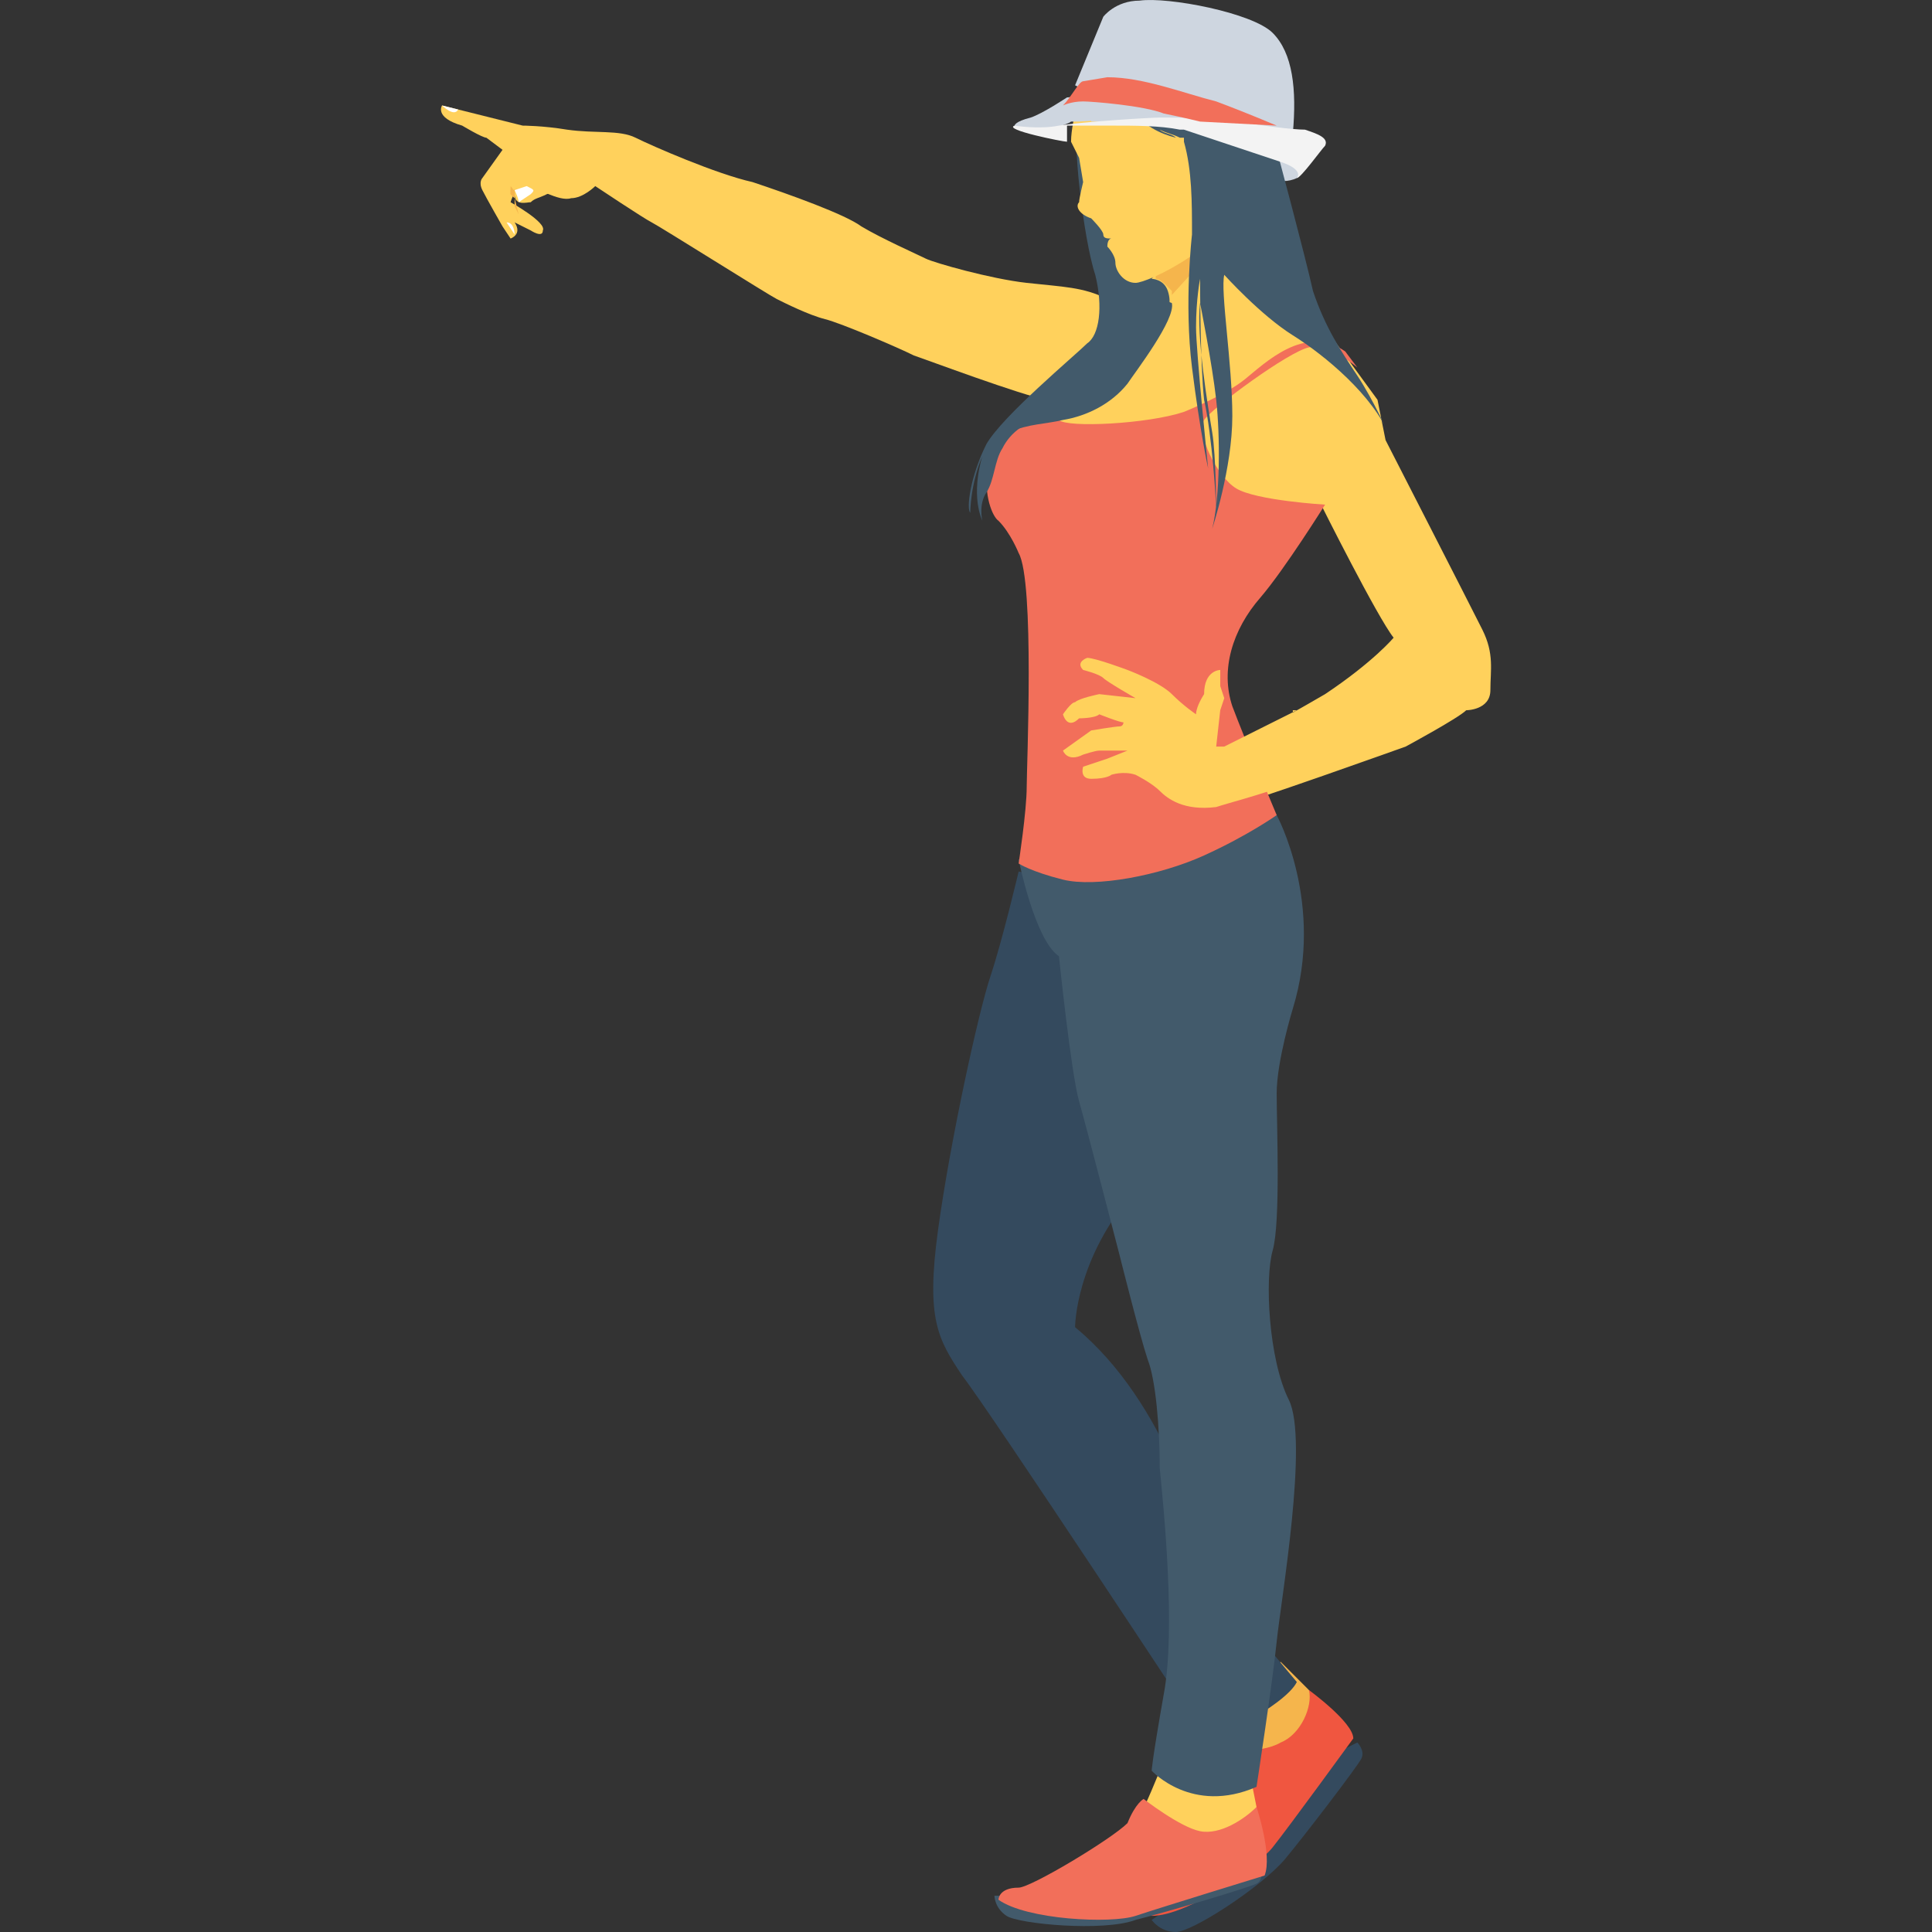 <?xml version="1.0" encoding="iso-8859-1"?>
<!-- Generator: Adobe Illustrator 19.0.0, SVG Export Plug-In . SVG Version: 6.00 Build 0)  -->
<svg version="1.1" id="Capa_1" xmlns="http://www.w3.org/2000/svg" xmlns:xlink="http://www.w3.org/1999/xlink" x="0px" y="0px"
	 viewBox="0 0 511.098 511.098" style="enable-background:new 0 0 511.098 511.098;" xml:space="preserve">
<rect x="0" y="0" width="511.098" height="511.098" fill="#333333" stroke="none"/>
<path style="fill:#F5B54C;" d="M320.671,454.565l2.133,11.733h8.533l13.867-6.4l5.333-6.4l-4.267-6.4l-7.467-7.467L320.671,454.565z
	"/>
<path style="fill:#344A5E;" d="M311.071,503.631l-6.4,4.267c0,0,2.133,3.2,6.4,3.2s22.4-11.733,28.8-19.2
	c5.333-6.4,19.2-24.533,20.267-26.667s-1.067-4.267-1.067-4.267l-6.4,3.2L311.071,503.631z"/>
<path style="fill:#F05640;" d="M321.738,463.098c0,0,11.733,1.067,17.067-2.133c5.333-2.133,8.533-9.6,7.467-13.867
	c0,0,11.733,8.533,11.733,12.8c0,0-17.067,23.467-21.333,28.8s-22.4,18.133-32,18.133c0,0-2.133-3.2,2.133-5.333
	c3.2-2.133,11.733-24.533,12.8-30.933C321.738,466.298,321.738,463.098,321.738,463.098z"/>
<path style="fill:#FFD15C;" d="M306.805,468.431c0,0-4.267,10.667-5.333,11.733l7.467,5.333l14.933,3.2l8.533-2.133v-8.533
	l-2.133-10.667L306.805,468.431z"/>
<path style="fill:#425A6B;" d="M270.538,501.498h-7.467c0,0,0,3.2,3.2,5.333s25.6,4.267,34.133,1.067
	c8.533-2.133,29.867-8.533,32-9.6c2.133-1.067,1.067-4.267,1.067-4.267h-7.467L270.538,501.498z"/>
<path style="fill:#344A5E;" d="M269.471,230.565c0,0-4.267,18.133-7.467,27.733c-3.2,9.6-10.667,43.733-13.867,67.2s0,28.8,6.4,38.4
	c7.467,9.6,65.067,97.067,65.067,97.067s20.267-9.6,23.467-16c0,0-19.2-22.4-22.4-29.867c-3.2-8.533-11.733-43.733-36.267-64
	c0,0,0-18.133,16-36.267l-20.267-82.133L269.471,230.565z"/>
<g>
	<path style="fill:#425A6B;" d="M332.405,472.698c0,0,4.267-27.733,5.333-38.4c1.067-10.667,8.533-53.333,3.2-64
		c-5.333-10.667-6.4-32-4.267-39.467c2.133-7.467,1.067-33.067,1.067-41.6s4.267-22.4,4.267-22.4
		c8.533-27.733-4.267-51.2-4.267-51.2l-3.2-3.2l-65.067,14.933c0,0,4.267,21.333,10.667,25.6c0,0,3.2,30.933,5.333,38.4
		c2.133,7.467,10.667,40.533,10.667,40.533s5.333,21.333,7.467,27.733c2.133,5.333,3.2,18.133,3.2,28.8
		c1.067,10.667,4.267,42.667,1.067,59.733c-3.2,18.133-3.2,20.267-3.2,20.267S315.338,480.165,332.405,472.698z"/>
	<path style="fill:#425A6B;" d="M289.738,102.565c0,0,9.6-8.533,14.933-17.067c0,0,11.733,2.133,7.467-8.533
		s-11.733-12.8-11.733-12.8C299.338,64.165,286.538,92.965,289.738,102.565z"/>
</g>
<path style="fill:#FFD15C;" d="M304.671,73.765c0,0,3.2,0,4.267,3.2c1.067,3.2,0,5.333,0,6.4c0,0-9.6-1.067-16-4.267
	c-6.4-3.2-11.733-3.2-21.333-4.267c-9.6-1.067-24.533-5.333-26.667-6.4s-11.733-5.333-17.067-8.533
	c-4.267-3.2-19.2-8.533-28.8-11.733c-9.6-2.133-26.667-9.6-30.933-11.733c-4.267-2.133-10.667-1.067-18.133-2.133
	c-6.4-1.067-11.733-1.067-11.733-1.067l-8.533-2.133l-8.533-2.133l-4.267-1.067c0,0-2.133,3.2,5.333,5.333c0,0,5.333,3.2,6.4,3.2
	l4.267,3.2l-5.333,7.467c0,0-1.067,1.067,0,3.2c1.067,2.133,5.333,9.6,5.333,9.6l2.133,3.2c0,0,3.2-1.067,1.067-4.267l4.267,2.133
	c0,0,3.2,2.133,3.2,0c1.067-2.133-8.533-7.467-8.533-7.467s1.067-4.267,4.267-4.267c2.133,0,8.533,4.267,11.733,3.2
	c3.2,0,6.4-3.2,6.4-3.2s12.8,8.533,14.933,9.6c2.133,1.067,30.933,19.2,33.067,20.267c2.133,1.067,8.533,4.267,12.8,5.333
	c4.267,1.067,19.2,7.467,23.467,9.6c3.2,1.067,28.8,10.667,35.2,11.733l-6.4,10.667l36.267,9.6l23.467,11.733l19.2-4.267
	c0,0,14.933,29.867,19.2,35.2c0,0-5.333,6.4-18.133,14.933c-12.8,7.467-26.667,14.933-26.667,14.933s-1.067,0-2.133,0l1.067-9.6
	l1.067-3.2l-1.067-3.2v-4.267c0,0-4.267,0-4.267,6.4c0,0-2.133,3.2-2.133,5.333c0,0-3.2-2.133-6.4-5.333
	c-3.2-3.2-11.733-6.4-11.733-6.4s-8.533-3.2-10.667-3.2c0,0-3.2,1.067-1.067,3.2c0,0,4.267,1.067,5.333,2.133
	c1.067,1.067,8.533,5.333,8.533,5.333l-9.6-1.067c0,0-5.333,1.067-6.4,2.133c-1.067,0-3.2,3.2-3.2,3.2s1.067,4.267,4.267,1.067
	c0,0,4.267,0,5.333-1.067c0,0,5.333,2.133,6.4,2.133c0,0,0,1.067-1.067,1.067c-1.067,0-7.467,1.067-7.467,1.067l-7.467,5.333
	c0,0,1.067,3.2,5.333,1.067c0,0,3.2-1.067,4.267-1.067h7.467l-5.333,2.133l-6.4,2.133c0,0-1.067,3.2,2.133,3.2
	c4.267,0,5.333-1.067,5.333-1.067s3.2-1.067,6.4,0c0,0,4.267,2.133,6.4,4.267s6.4,5.333,14.933,4.267
	c8.533-2.133,50.133-17.067,50.133-17.067s13.867-7.467,16-9.6c0,0,6.4,0,6.4-5.333c0-5.333,1.067-9.6-2.133-16
	c-3.2-6.4-25.6-50.133-25.6-50.133l-2.133-10.667l-28.8-39.467l-12.8-16L304.671,73.765z"/>
<path style="fill:#F26F5A;" d="M280.138,105.765c0,0-2.133,3.2,0,5.333s23.467,1.067,33.067-2.133c0,0,10.667-4.267,16-8.533
	c5.333-4.267,16-14.933,26.667-7.467l3.2,4.267c0,0-7.467-6.4-12.8-5.333c-5.333,1.067-25.6,16-27.733,19.2
	c-2.133,3.2,3.2,14.933,8.533,18.133c5.333,3.2,23.467,4.267,23.467,4.267s-10.667,17.067-17.067,24.533
	c-7.467,8.533-10.667,19.2-7.467,28.8c3.2,8.533,11.733,28.8,11.733,28.8s-7.467,5.333-19.2,10.667
	c-11.733,5.333-28.8,8.533-37.333,6.4c-8.533-2.133-11.733-4.267-11.733-4.267s2.133-13.867,2.133-20.267
	c0-5.333,2.133-54.4-2.133-61.867c0,0-2.133-5.333-5.333-8.533C260.938,135.631,254.538,114.298,280.138,105.765z"/>
<path style="fill:#F5B54C;" d="M328.138,53.498c0,1.067-1.067,1.067-1.067,2.133c-4.267,7.467-4.267,8.533-17.067,22.4v-1.067
	c-2.133-2.133-3.2-3.2-4.267-3.2v-1.067l17.067-22.4L328.138,53.498z"/>
<path style="fill:#425A6B;" d="M285.471,34.298c-2.133,0,1.067,28.8,4.267,38.4c2.133,8.533,1.067,16-2.133,18.133
	c-3.2,3.2-22.4,19.2-26.667,26.667c-4.267,8.533-5.333,17.067-4.267,18.133c0,0,0-7.467,3.2-14.933c0,0-3.2,9.6,0,17.067
	c0,0-1.067-4.267,1.067-7.467c2.133-3.2,2.133-8.533,4.267-11.733c2.133-4.267,6.4-7.467,12.8-8.533
	c7.467-1.067,18.133-9.6,19.2-17.067c1.067-7.467,3.2-26.667,3.2-26.667S288.671,34.298,285.471,34.298"/>
<path style="fill:#FFD15C;" d="M284.405,30.031c0,0-1.067,4.267-1.067,7.467l2.133,4.267l1.067,6.4c0,0-1.067,4.267-1.067,5.333
	c-1.067,1.067,0,3.2,3.2,4.267c0,0,3.2,3.2,3.2,4.267s1.067,1.067,2.133,1.067c0,0-1.067,0-1.067,2.133c0,0,2.133,2.133,2.133,4.267
	c0,2.133,2.133,5.333,5.333,5.333s24.533-9.6,30.933-25.6C330.271,50.298,313.205,19.365,284.405,30.031z"/>
<path style="fill:#CED6E0;" d="M344.138,41.765c0,0,1.067,4.267-1.067,5.333c-2.133,1.067-5.333,1.067-5.333,0
	S336.671,33.231,344.138,41.765z"/>
<path style="fill:#425A6B;" d="M299.338,28.965C300.405,28.965,300.405,28.965,299.338,28.965c3.2,4.267,7.467,6.4,11.733,7.467
	c-1.067-1.067-3.2-1.067-4.267-2.133c2.133,1.067,3.2,1.067,5.333,2.133h1.067c0,0,0,0,0,1.067c2.133,7.467,2.133,16,2.133,24.533
	c0,0-2.133,18.133,0,35.2s4.267,26.667,4.267,26.667s-3.2-30.933-3.2-37.333c0-7.467,1.067-12.8,1.067-12.8s0,22.4,1.067,32
	c2.133,9.6,3.2,26.667,3.2,29.867c0,0,0-14.933-1.067-21.333c-1.067-6.4-4.267-25.6-3.2-34.133c0,0,3.2,16,4.267,25.6
	c1.067,9.6,1.067,25.6-1.067,34.133c0,0,5.333-16,5.333-29.867s-3.2-33.067-2.133-37.333c0,0,9.6,10.667,18.133,16
	s21.333,16,25.6,26.667c0,0-4.267-9.6-8.533-16c-4.267-6.4-8.533-12.8-11.733-22.4c-2.133-9.6-9.6-37.333-9.6-37.333L299.338,28.965
	z"/>
<g>
	<path style="fill:#CED6E0;" d="M288.671,24.698l-4.267-2.133l7.467-18.133c0,0,3.2-4.267,9.6-4.267
		c7.467-1.067,29.867,3.2,35.2,8.533s6.4,14.933,5.333,26.667l-29.867-3.2h-23.467V24.698z"/>
	<path style="fill:#CED6E0;" d="M268.405,33.231c0,0,0-1.067,4.267-2.133c3.2-1.067,9.6-5.333,9.6-5.333l14.933-1.067l26.667,4.267
		l5.333,4.267l-13.867-1.067l-12.8-1.067l-17.067,1.067h-2.133C282.271,33.231,270.538,36.431,268.405,33.231z"/>
</g>
<path style="fill:#F3F3F3;" d="M350.538,38.565c-1.067,1.067-6.4,8.533-7.467,8.533c0,0,2.133-2.133-4.267-4.267
	c-6.4-2.133-25.6-8.533-25.6-8.533s0,0-1.067,0c-5.333-1.067-11.733-1.067-18.133-1.067h-11.733c0,0,0,3.2,0,4.267
	c-1.067,0-17.067-3.2-13.867-4.267c0,0,6.4,1.067,11.733,0c6.4-1.067,24.533-2.133,26.667-2.133c3.2,0,17.067,0,21.333,1.067
	c5.333,1.067,13.867,2.133,17.067,2.133C348.405,35.365,351.605,36.431,350.538,38.565z"/>
<g>
	<path style="fill:#F26F5A;" d="M281.205,27.898c0,0,2.133-1.067,5.333-1.067c2.133,0,16,1.067,21.333,3.2
		c5.333,1.067,9.6,2.133,9.6,2.133l20.267,1.067c0,0-7.467-3.2-16-6.4c-8.533-2.133-19.2-6.4-28.8-6.4l-6.4,1.067
		C285.471,21.498,283.338,25.765,281.205,27.898z"/>
	<path style="fill:#F26F5A;" d="M302.538,475.898c0,0,9.6,7.467,14.933,8.533s11.733-3.2,14.933-6.4c0,0,4.267,12.8,2.133,18.133
		c0,0-27.733,8.533-34.133,10.667c-6.4,2.133-28.8,1.067-36.267-4.267c0,0,0-3.2,5.333-3.2c3.2,0,24.533-12.8,28.8-17.067
		C300.405,476.965,302.538,475.898,302.538,475.898z"/>
</g>
<path style="fill:#F5B54C;" d="M137.205,49.231l-1.067,1.067v1.067l0,0l0,0v1.067l0,0l0,0l0,0l0,0h1.067c1.067,0,1.067,0,2.133,0
	l0,0c0,0,0,0-1.067,0l0,0h-1.067h-1.067l-1.067-1.067l0,0l0,0c0,0,0,0,0-1.067l0,0C137.205,50.298,137.205,49.231,137.205,49.231
	C137.205,48.165,137.205,48.165,137.205,49.231z"/>
<path style="fill:#FFD15C;" d="M158.538,47.098c-3.2,3.2-6.4,3.2-6.4,3.2s-5.333,0-7.467,1.067s-3.2,1.067-4.267,2.133
	c-1.067,0-4.267,1.067-4.267-2.133c0-3.2,5.333-5.333,6.4-5.333c2.133,0,3.2-3.2,3.2-3.2L158.538,47.098z"/>
<path style="fill:#FFFFFF;" d="M139.338,49.231l-3.2,1.067c0,0,1.067,2.133,1.067,3.2l3.2-2.133
	C141.471,50.298,141.471,50.298,139.338,49.231z"/>
<path style="fill:#F5B54C;" d="M137.205,56.698l-1.067-2.133v-1.067c0,0,0,0,0-1.067s0-2.133-1.067-3.2c0,0,0,0,0-1.067
	c0,0,0,0,0-1.067l0,0l0,0l0,0l0,0l1.067-1.067l1.067-1.067l-1.067,1.067l-1.067,1.067l0,0l0,0l0,0l0,0l0,0l0,0v1.067
	c0,1.067,0,2.133,0,3.2l0,0l0,0l1.067,1.067L137.205,56.698L137.205,56.698L137.205,56.698
	C137.205,56.698,137.205,57.765,137.205,56.698C137.205,57.765,137.205,56.698,137.205,56.698z"/>
<g>
	<path style="fill:#FFFFFF;" d="M136.138,62.031c0,0,0-3.2-2.133-3.2L136.138,62.031z"/>
	<path style="fill:#FFFFFF;" d="M116.938,27.898c0,0,3.2,3.2,4.267,1.067L116.938,27.898z"/>
</g>
<path style="fill:#425A6B;" d="M310.005,80.165c1.067,4.267-9.6,18.133-11.733,21.333c-4.267,5.333-10.667,8.533-17.067,9.6
	c-4.267,1.067-9.6,1.067-13.867,3.2c5.333-3.2,10.667-7.467,14.933-10.667c1.067-1.067,3.2-2.133,4.267-3.2
	c5.333-5.333,8.533-12.8,9.6-20.267c0-2.133,1.067-3.2,2.133-4.267"/>
<path style="fill:#FFD15C;" d="M343.071,187.898c-10.667,5.333-19.2,9.6-19.2,9.6s-1.067,0-2.133,0l1.067-9.6l1.067-3.2l-1.067-3.2
	v-4.267c0,0-4.267,0-4.267,6.4c0,0-2.133,3.2-2.133,5.333c0,0-3.2-2.133-6.4-5.333c-3.2-3.2-11.733-6.4-11.733-6.4
	s-8.533-3.2-10.667-3.2c0,0-3.2,1.067-1.067,3.2c0,0,4.267,1.067,5.333,2.133c1.067,1.067,8.533,5.333,8.533,5.333l-9.6-1.067
	c0,0-5.333,1.067-6.4,2.133c-1.067,0-3.2,3.2-3.2,3.2s1.067,4.267,4.267,1.067c0,0,4.267,0,5.333-1.067c0,0,5.333,2.133,6.4,2.133
	c0,0,0,1.067-1.067,1.067c-1.067,0-7.467,1.067-7.467,1.067l-7.467,5.333c0,0,1.067,3.2,5.333,1.067c0,0,3.2-1.067,4.267-1.067
	h7.467l-5.333,2.133l-6.4,2.133c0,0-1.067,3.2,2.133,3.2c4.267,0,5.333-1.067,5.333-1.067s3.2-1.067,6.4,0
	c0,0,4.267,2.133,6.4,4.267c2.133,2.133,6.4,5.333,14.933,4.267c3.2-1.067,11.733-3.2,20.267-6.4v-19.2H343.071z"/>
<g>
</g>
<g>
</g>
<g>
</g>
<g>
</g>
<g>
</g>
<g>
</g>
<g>
</g>
<g>
</g>
<g>
</g>
<g>
</g>
<g>
</g>
<g>
</g>
<g>
</g>
<g>
</g>
<g>
</g>
</svg>
